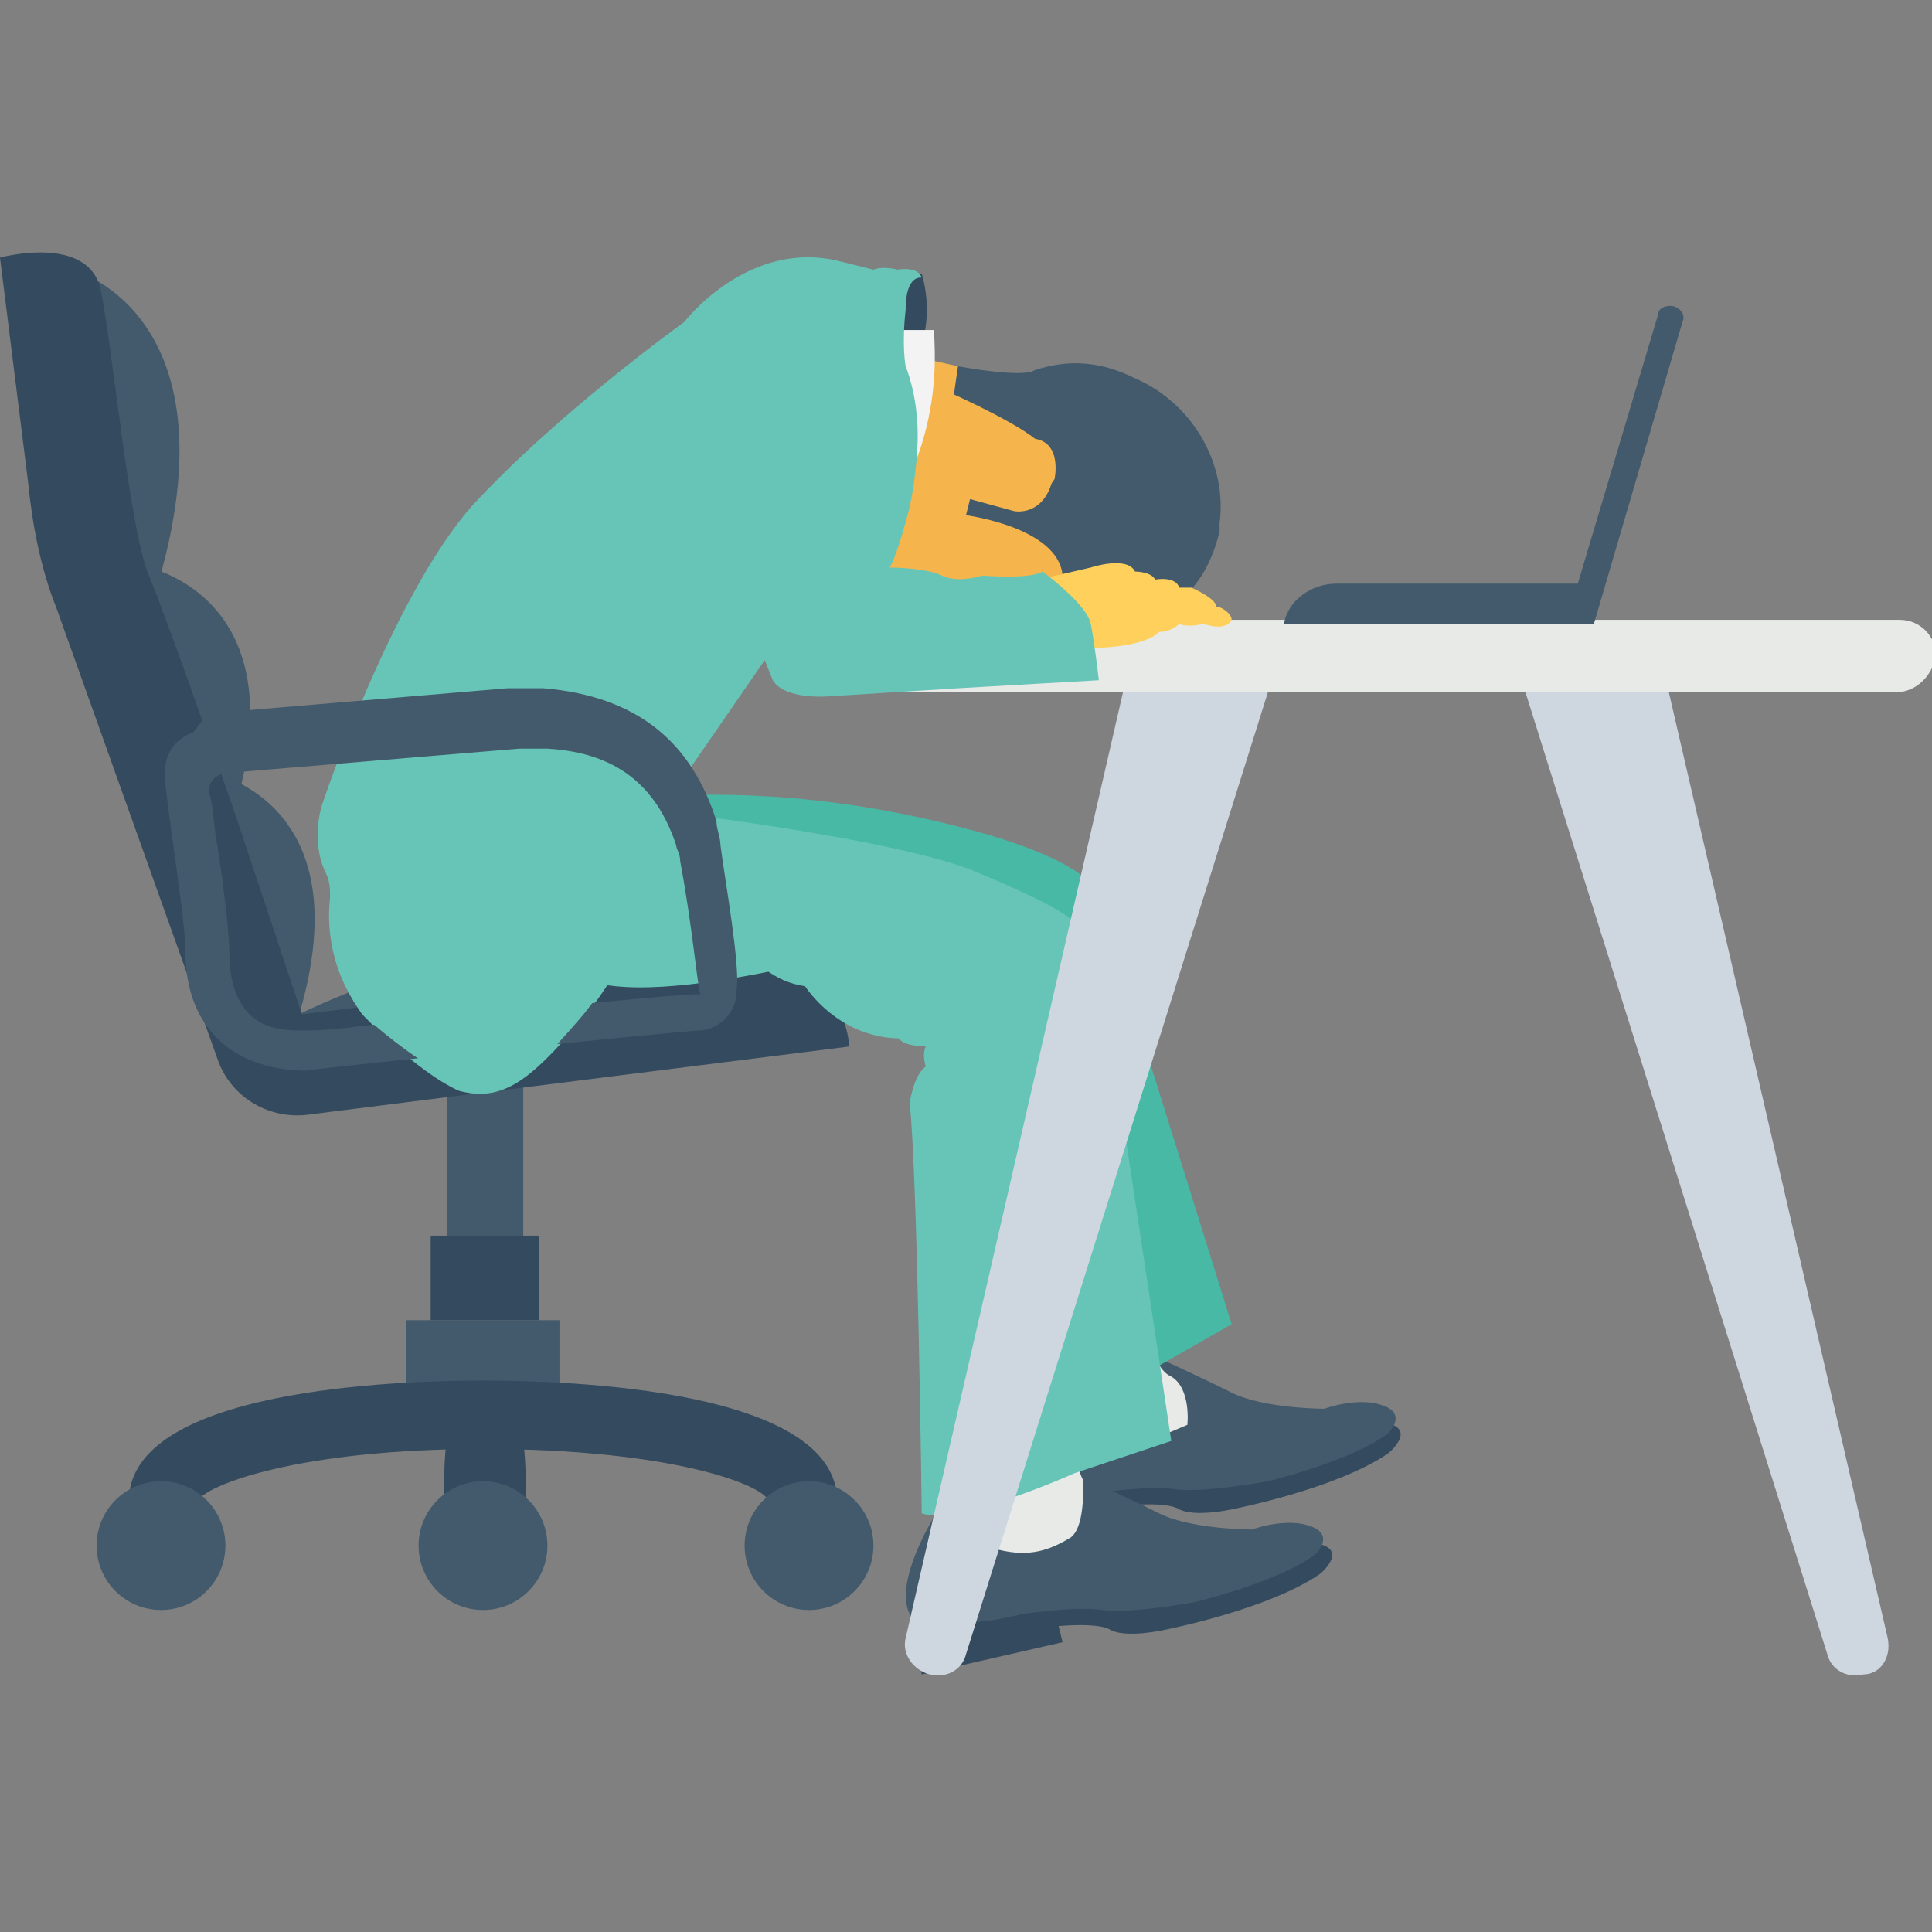 <?xml version="1.0" encoding="utf-8"?>
<!-- Generator: Adobe Illustrator 18.0.0, SVG Export Plug-In . SVG Version: 6.00 Build 0)  -->
<!DOCTYPE svg PUBLIC "-//W3C//DTD SVG 1.1//EN" "http://www.w3.org/Graphics/SVG/1.1/DTD/svg11.dtd">
<svg version="1.1" id="Layer_1" xmlns="http://www.w3.org/2000/svg" xmlns:xlink="http://www.w3.org/1999/xlink" x="0px" y="0px"
	 viewBox="0 0 48 48" enable-background="new 0 0 48 48" xml:space="preserve">
<rect x="0" y="0" width="48" height="48" fill="#808080" stroke="none"/>
<g>
	<g>
		<g>
			<g>
				<g>
					<g>
						<g>
							<g>
								<g>
									<path fill="#344A5E" d="M24.9,36.6l-0.6,0.5l0.3,1.5l3.5-0.8l-0.1-0.4c0,0,1-0.1,1.3,0.1c0.4,0.2,1.3,0,1.3,0
										s2.6-0.5,3.9-1.4c0,0,0.6-0.5,0.1-0.7c-0.5-0.2-0.5-0.2-0.5-0.2L24.9,36.6z"/>
								</g>
							</g>
						</g>
						<g>
							<g>
								<g>
									<path fill="#425A6B" d="M25,34.7c0,0-1,1.6-0.6,2.4c0,0,0.8,0.5,2.8,0c0,0,1.3-0.2,2-0.1c0.7,0.1,2.3-0.2,2.3-0.2
										s2.1-0.5,3-1.2c0,0,0.5-0.5-0.2-0.7c0,0-0.5-0.2-1.4,0.1c0,0-1.5,0-2.3-0.4c-0.8-0.4-1.9-0.9-1.9-0.9s0.1,1.2-0.3,1.5
										c-0.5,0.3-1,0.5-1.8,0.3C25.7,35.4,25,34.7,25,34.7z"/>
								</g>
							</g>
						</g>
					</g>
					<g>
						<g>
							<path fill="#48B9A5" d="M16.4,19.8c0,0,2.7-0.3,6.4,0.5c3.7,0.8,4.3,1.6,4.4,1.8c0.1,0.2,3.4,10.8,3.4,10.8l-4.2,2.4
								l-0.1-11.7L16,20.4L16.4,19.8z"/>
						</g>
					</g>
				</g>
				<g>
					<g>
						<g>
							<g>
								<path fill="#CED6E0" d="M46.9,40.7l-5.6-24.2h-3.5c0,0.2,0,0.4,0.1,0.7l7.5,23.9c0.1,0.4,0.5,0.6,0.9,0.5
									C46.7,41.6,47,41.2,46.9,40.7z"/>
							</g>
						</g>
					</g>
				</g>
				<g>
					<g>
						<g>
							<path fill="#E8EAE8" d="M47.1,17.2H22.3c-0.5,0-0.9-0.4-0.9-0.9l0,0c0-0.5,0.4-0.9,0.9-0.9h24.9c0.5,0,0.9,0.4,0.9,0.9l0,0
								C48,16.8,47.6,17.2,47.1,17.2z"/>
						</g>
					</g>
				</g>
				<g>
					<g>
						<g>
							<g>
								<g>
									<g>
										<rect x="11.1" y="25.9" fill="#425A6B" width="1.9" height="4.9"/>
									</g>
								</g>
							</g>
							<g>
								<g>
									<g>
										<rect x="10.7" y="30.7" fill="#344A5E" width="2.7" height="2.1"/>
									</g>
								</g>
							</g>
							<g>
								<g>
									<g>
										<rect x="10.1" y="32.8" fill="#425A6B" width="3.8" height="2"/>
									</g>
								</g>
							</g>
						</g>
						<g>
							<g>
								<g>
									<g>
										<g>
											<path fill="#344A5E" d="M4.9,37.3l-1.7,0c0-2.8,6.7-3,8.8-3s8.8,0.2,8.8,3h-1.7C19,36.9,16.7,36,12,36
												C7.4,36,5.1,36.9,4.9,37.3z"/>
										</g>
									</g>
								</g>
							</g>
							<g>
								<g>
									<g>
										<g>
											<circle fill="#425A6B" cx="4" cy="38.4" r="1.6"/>
										</g>
									</g>
								</g>
							</g>
							<g>
								<g>
									<g>
										<g>
											<circle fill="#425A6B" cx="20.1" cy="38.4" r="1.6"/>
										</g>
									</g>
								</g>
							</g>
							<g>
								<g>
									<g>
										<path fill="#344A5E" d="M13,38.2c0.1-1,0.1-2-0.1-3.1h-1.7c-0.2,1-0.2,2-0.1,3.1H13z"/>
									</g>
								</g>
							</g>
							<g>
								<g>
									<g>
										<g>
											<circle fill="#425A6B" cx="12" cy="38.4" r="1.6"/>
										</g>
									</g>
								</g>
							</g>
						</g>
					</g>
					<g>
						<g>
							<g>
								<g>
									<g>
										<path fill="#425A6B" d="M1.8,6.7c0,0,4.6,1.2,1.7,9.1"/>
									</g>
								</g>
							</g>
							<g>
								<g>
									<g>
										<path fill="#425A6B" d="M3.3,14c0,0,4.9,0.6,2,7.6"/>
									</g>
								</g>
							</g>
							<g>
								<g>
									<g>
										<path fill="#425A6B" d="M4.9,19.1c0,0,4.9,0.6,2,7.6"/>
									</g>
								</g>
							</g>
						</g>
						<g>
							<g>
								<g>
									<g>
										<path fill="#425A6B" d="M6.9,25.5c0-0.2,11.3-5.5,12.5,0.4"/>
									</g>
								</g>
							</g>
						</g>
						<g>
							<g>
								<g>
									<path fill="#344A5E" d="M0,6.4c0,0,2.2-0.6,2.5,0.8c0.3,1.4,0.7,5.9,1.2,7.1c0.5,1.2,2.1,5.8,2.1,5.8l1.7,5.1l10.5-1.3
										l0.6,0c1.3-0.1,2.4,0.8,2.5,2.1l0,0L7.6,27.7c-1,0.1-1.9-0.5-2.2-1.4l-4-11.2c-0.4-1-0.6-2.1-0.7-3.1L0,6.4z"/>
								</g>
							</g>
						</g>
					</g>
					<g>
						<g>
							<g>
								<g>
									<g>
										<path fill="#E8EAE8" d="M28.4,32.7c0,0,0.2,1.3,0.7,1.5c0.5,0.3,0.4,1.2,0.4,1.2l-2.6,1.1l-1.7-0.6c0,0-0.3-1.8,0.2-2.4
											C25.8,32.9,28.4,32.7,28.4,32.7z"/>
									</g>
								</g>
							</g>
						</g>
						<g>
							<g>
								<g>
									<g>
										<path fill="#E8EAE8" d="M26.6,35.7c0,0,0.2,1.3,0.7,1.6c0.5,0.3,0.4,1.2,0.4,1.2l-2.6,1.1l-1.7-0.6c0,0-0.3-1.8,0.2-2.4
											C24.1,35.9,26.6,35.7,26.6,35.7z"/>
									</g>
								</g>
							</g>
							<g>
								<g>
									<g>
										<g>
											<path fill="#344A5E" d="M23.2,39.6l-0.6,0.5l0.3,1.5l3.5-0.8l-0.1-0.4c0,0,1-0.1,1.3,0.1c0.4,0.2,1.3,0,1.3,0
												s2.6-0.5,3.9-1.4c0,0,0.6-0.5,0.1-0.7c-0.5-0.2-0.5-0.2-0.5-0.2L23.2,39.6z"/>
										</g>
									</g>
								</g>
								<g>
									<g>
										<g>
											<path fill="#425A6B" d="M23.2,37.7c0,0-1,1.6-0.6,2.4c0,0,0.8,0.5,2.8,0c0,0,1.3-0.2,2-0.1c0.7,0.1,2.3-0.2,2.3-0.2
												s2.1-0.5,3-1.2c0,0,0.5-0.5-0.2-0.7c0,0-0.5-0.2-1.4,0.1c0,0-1.5,0-2.3-0.4c-0.8-0.4-1.9-0.9-1.9-0.9s0.1,1.2-0.3,1.5
												c-0.5,0.3-1,0.5-1.8,0.3C24,38.4,23.2,37.7,23.2,37.7z"/>
										</g>
									</g>
								</g>
							</g>
						</g>
						<g>
							<g>
								<g>
									<g>
										<path fill="#67C5B8" d="M15.2,20c0,0,6.5,0.7,8.9,1.6c2.4,1,3.1,1.4,3.2,2.4c0.2,1.1,1.8,11.8,1.8,11.8l-2.4,0.8
											c0,0-2.9,1.3-3.8,1c0,0-0.1-8.4-0.3-10.2c0,0,0.1-0.7,0.4-0.9c0,0-0.1-0.3,0-0.5c0,0-0.7,0-0.7-0.3c0-0.3,0,0.1,0,0.1
											s-0.1-1.7-3-1.7C15.4,24.9,11.3,25.1,15.2,20z"/>
									</g>
								</g>
							</g>
						</g>
						<g>
							<g>
								<g>
									<path fill="#344A5E" d="M22.9,6.8c0,0,0.2,0.6,0.1,1.3c-0.1,0.6-0.1,0.7-0.1,0.7s-1.2-0.1-1.2-0.1
										C21.7,8.7,22.1,6.7,22.9,6.8z"/>
								</g>
							</g>
						</g>
						<g>
							<g>
								<g>
									<polygon fill="#F5B54C" points="24.1,9.3 23.8,9.1 22.9,8.9 21.5,15 26.8,15.5 27.5,13.2 27,10.7 									"/>
								</g>
							</g>
						</g>
						<g>
							<g>
								<g>
									<path fill="#425A6B" d="M25.7,9.2c-0.3,0.2-1.9-0.1-1.9-0.1l-0.1,0.7c0,0,2,0.9,2.2,1.3c0.2,0.3,0.4,0.7,0.1,1.2
										s-0.8,0.4-0.8,0.4l-1.1-0.3L24,12.8c0,0,2.3,0.3,2.4,1.5l2.4,0.9c0,0,1.1-0.3,1.5-2c0-0.1,0-0.1,0-0.2
										c0.2-1.5-0.7-3-2.1-3.6C27.4,9,26.6,8.9,25.7,9.2z"/>
								</g>
							</g>
						</g>
						<g>
							<g>
								<g>
									<path fill="#F5B54C" d="M24.5,12.2c0,0-0.3,0-0.3-0.3c0-0.3,0.3-0.5,0.3-0.5s0.5-0.6,1.2-0.5c0.7,0.1,0.5,1,0.5,1
										s-0.2,0.4-0.6,0.3C25.1,12.1,24.5,12.2,24.5,12.2z"/>
								</g>
							</g>
						</g>
						<g>
							<g>
								<g>
									<path fill="#F3F3F3" d="M22.3,8.2h0.9c0.1,1.3-0.1,2.4-0.5,3.4L22.3,8.2z"/>
								</g>
							</g>
						</g>
						<g>
							<g>
								<g>
									<path fill="#FFD15C" d="M30.6,15.4c0,0-0.1,0.3-0.7,0.1c0,0-0.4,0.1-0.6,0c0,0-0.2,0.2-0.5,0.2c0,0-0.3,0.4-1.8,0.4
										c-1.4,0-1.2-1.5-1.2-1.7l1.3-0.3c0,0,0.9-0.3,1.1,0.1c0,0,0.4,0,0.5,0.2c0,0,0.5-0.1,0.6,0.2l0.3,0c0,0,0.7,0.3,0.6,0.5
										C30.2,15,30.6,15.2,30.6,15.4z"/>
								</g>
							</g>
						</g>
						<g>
							<g>
								<g>
									<path fill="#67C5B8" d="M25.9,14.2c0,0,1.1,0.8,1.2,1.3c0.1,0.5,0.2,1.4,0.2,1.4l-3.5,0.2l-3.2,0.2c0,0-1.1,0.1-1.4-0.4
										c-0.2-0.5-0.2-0.5-0.2-0.5l-2,2.9c0,0,0.2,0.6-0.3,1.3c-0.4,0.7-0.5,1.7-0.5,1.7s-0.6,1.7-1.8,3.1c-1.2,1.4-1.9,2-3,1.7
										C10.3,26.6,9,25.2,9,25.2l-0.2-0.3c-0.5-0.8-0.7-1.7-0.6-2.6c0-0.2,0-0.4-0.1-0.6C7.7,20.9,8,20,8,20s1.7-5.1,3.7-7.4
										C13.8,10.3,17,8,17,8s1.6-2.1,3.9-1.5l0.8,0.2c0,0,0.2-0.1,0.6,0c0,0,0.5-0.1,0.6,0.2c0,0-0.4-0.1-0.4,0.8
										c-0.1,0.9,0,1.4,0,1.4s0.3,0.7,0.3,1.7c0,0.9-0.2,1.8-0.2,1.8s-0.3,1.2-0.5,1.5c0,0,0.9,0,1.3,0.2c0.4,0.2,1,0,1,0
										S25.6,14.4,25.9,14.2z"/>
								</g>
							</g>
						</g>
					</g>
					<g>
						<g>
							<g>
								<path fill="#425A6B" d="M17.9,21c0-0.2-0.1-0.4-0.1-0.6c-0.6-1.9-1.9-3.1-4.3-3.3c-0.3,0-0.6,0-0.9,0l-7.1,0.6
									c-0.3,0-0.5,0.2-0.7,0.5l0,0c0,0-0.8,0.2-0.7,1.2c0.1,1,0.5,3.5,0.5,4.1c0,0.7,0.1,1.6,0.8,2.3c0.7,0.7,1.7,0.8,2.2,0.8
									c0.6-0.1,9.5-1,9.8-1c0.3,0,0.9-0.3,0.9-1C18.4,24,18,21.8,17.9,21z M5.7,19.2l7.2-0.6c0.1,0,0.2,0,0.4,0c0.1,0,0.2,0,0.3,0
									c1.7,0.1,2.7,0.9,3.2,2.4c0,0.1,0.1,0.2,0.1,0.4c0.3,1.6,0.4,2.9,0.5,3.3c-0.6,0-3.5,0.3-8.5,0.8c-0.7,0.1-1.1,0.1-1.3,0.1
									c0,0-0.1,0-0.2,0c-0.2,0-0.8,0-1.2-0.4c-0.4-0.4-0.5-1-0.5-1.5c0-0.4-0.1-1.4-0.3-2.7c-0.1-0.5-0.1-1-0.2-1.3
									c0,0,0-0.1,0-0.1C5.2,19.4,5.4,19.2,5.7,19.2z"/>
							</g>
						</g>
					</g>
					<g>
						<g>
							<g>
								<path fill="#67C5B8" d="M8.3,23.7c0.1,0.4,0.3,0.8,0.5,1.2L9,25.2c0,0,1.4,1.3,2.5,1.7c1.1,0.4,1.8-0.3,3-1.7
									c0.4-0.5,0.8-1.1,1.1-1.5H8.3z"/>
							</g>
						</g>
					</g>
				</g>
				<g>
					<g>
						<g>
							<g>
								<path fill="#425A6B" d="M39.6,15.5L41.8,8c0.1-0.2-0.1-0.4-0.3-0.4c-0.2,0-0.3,0.1-0.3,0.2l-2,6.7h-6c-0.6,0-1.2,0.4-1.3,1
									H39.6z"/>
							</g>
						</g>
					</g>
				</g>
			</g>
			<g>
				<g>
					<g>
						<path fill="#67C5B8" d="M18.7,23.8c0,0,0.5,0.6,1.3,0.7c0.2,0.3,1,1.3,2.4,1.3c0.8-0.1,0.9,0.4,0.9,0.4l0-1.2l-1.9-1.8
							L18.7,24"/>
					</g>
				</g>
			</g>
		</g>
	</g>
	<g>
		<g>
			<g>
				<path fill="#CED6E0" d="M31.5,17.2L24,41.1c-0.1,0.4-0.5,0.6-0.9,0.5c-0.4-0.1-0.7-0.5-0.6-0.9l5.4-23.5H31.5z"/>
			</g>
		</g>
	</g>
</g>
</svg>
